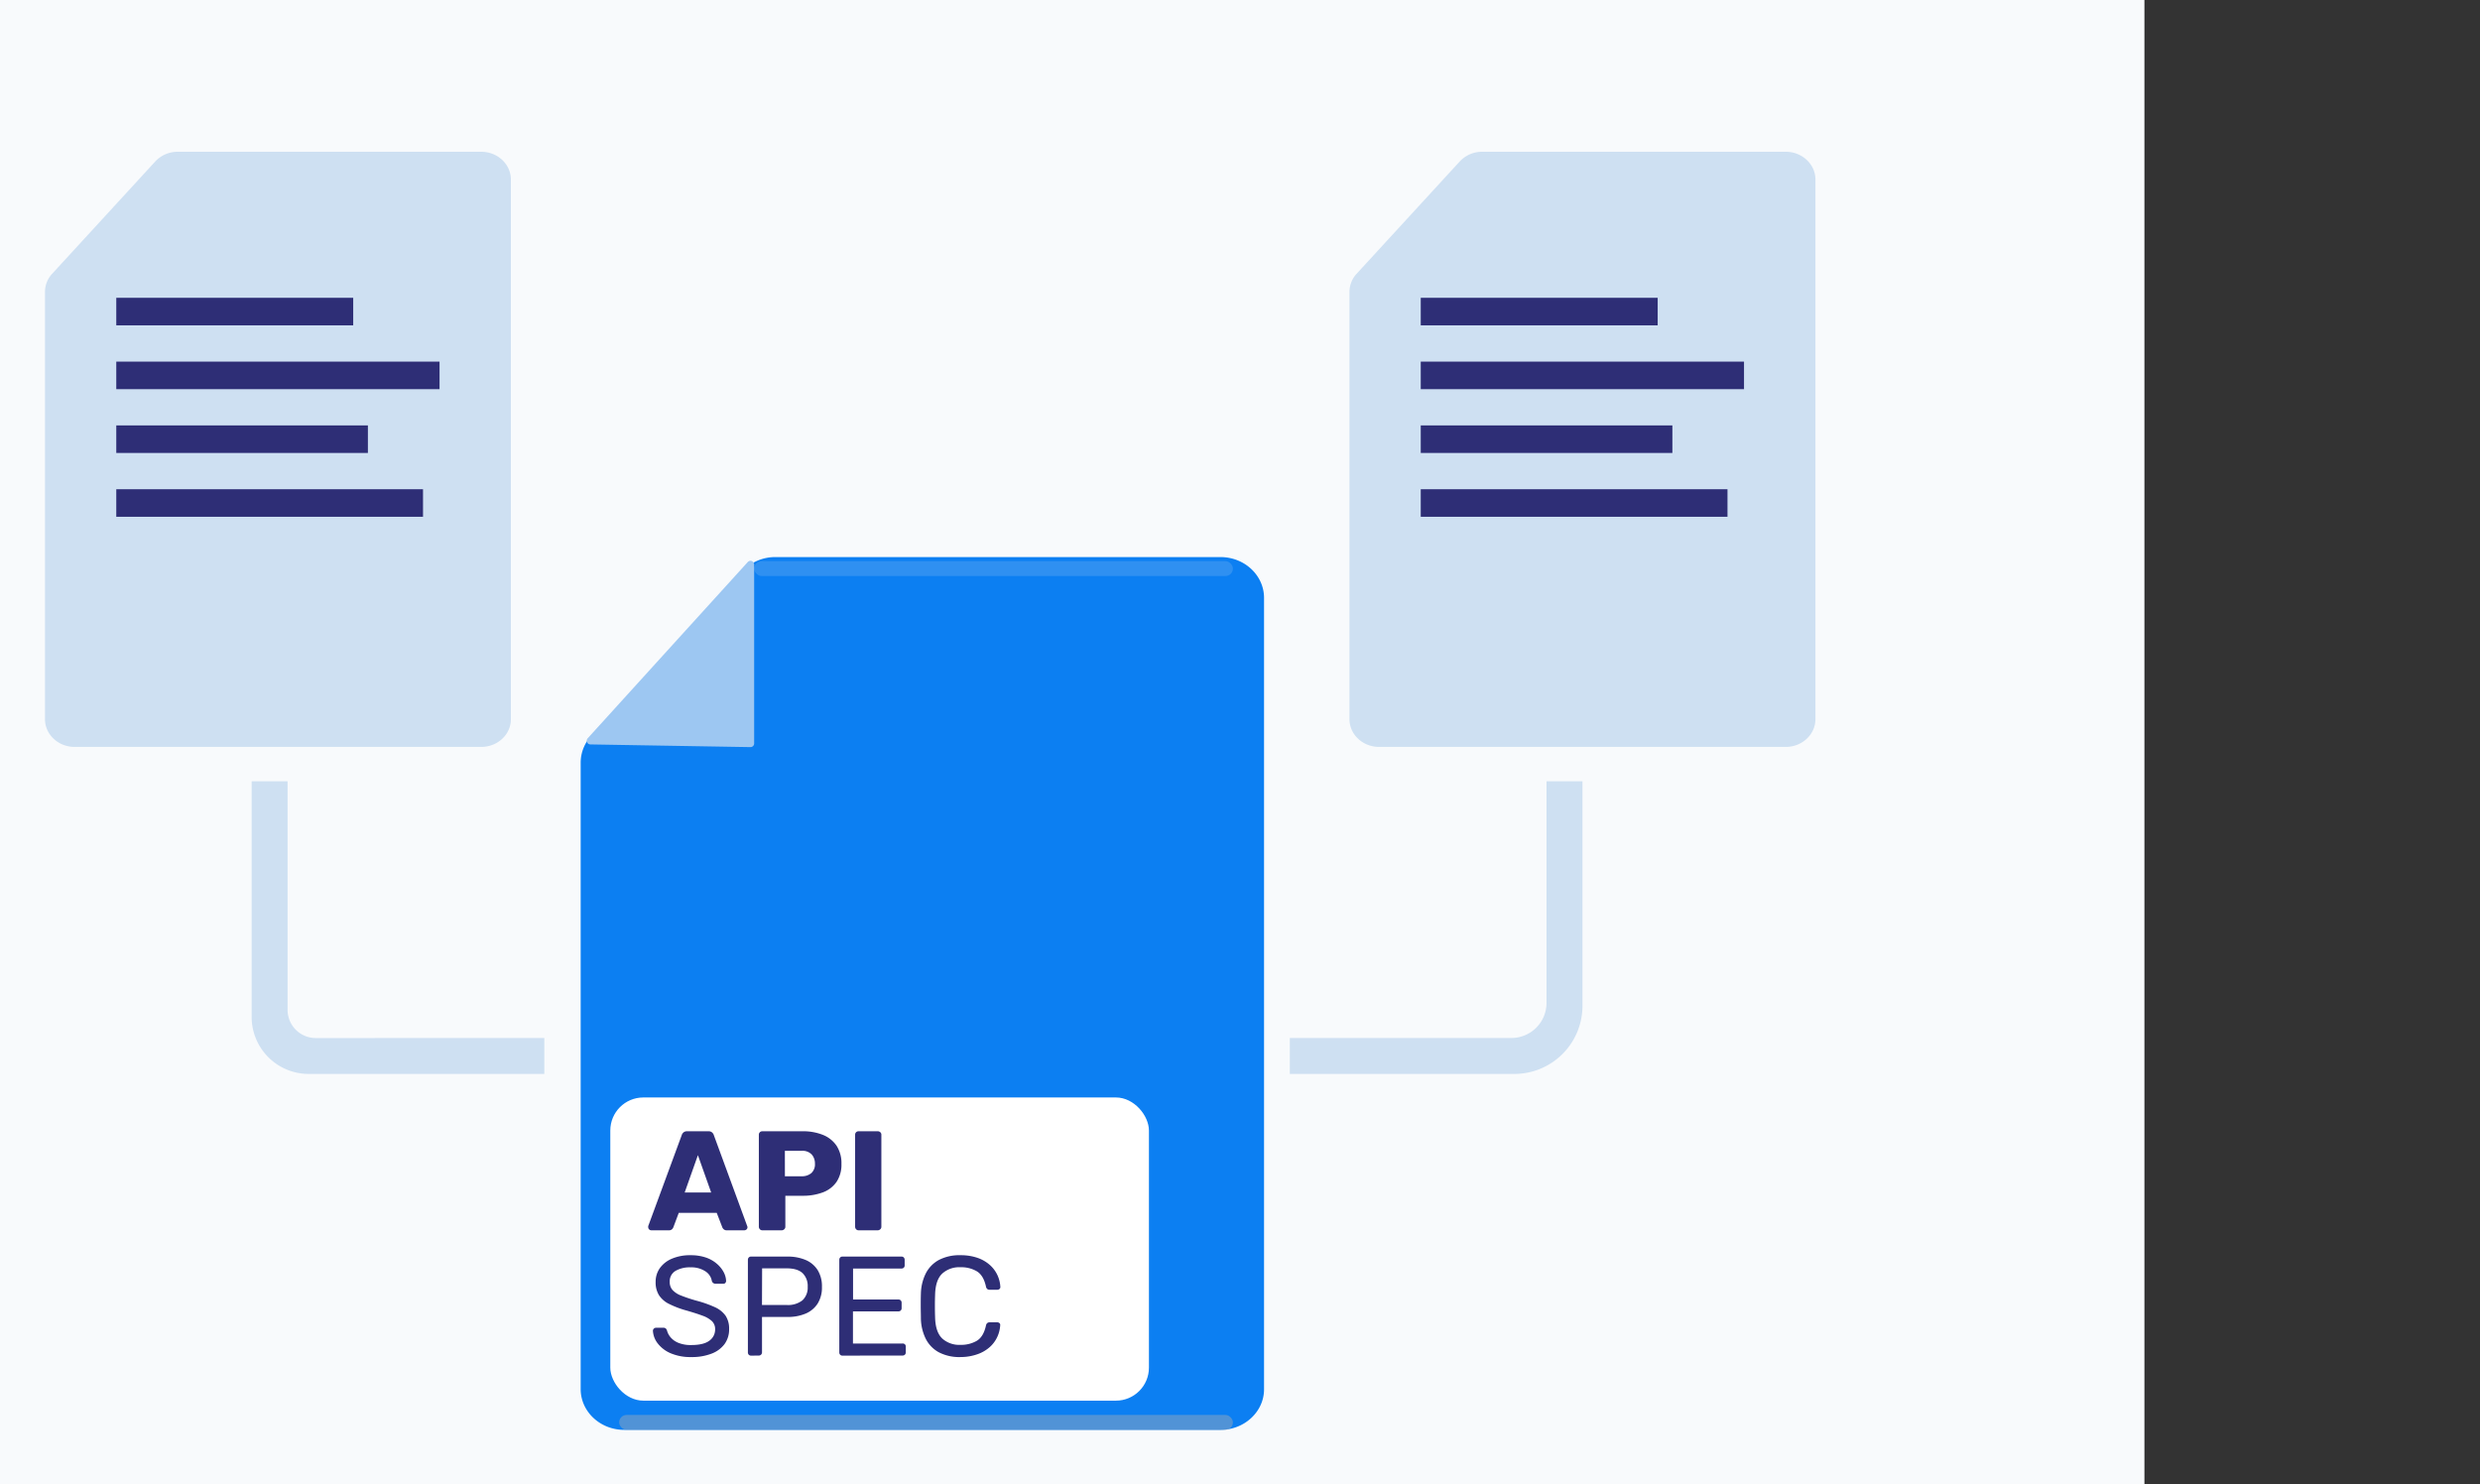 <svg xmlns:inkscape="http://www.inkscape.org/namespaces/inkscape" xmlns:sodipodi="http://sodipodi.sourceforge.net/DTD/sodipodi-0.dtd" xmlns="http://www.w3.org/2000/svg" xmlns:svg="http://www.w3.org/2000/svg" viewBox="0 0 783.37 468.87" id="svg59" sodipodi:docname="APIDesigner-Merging.svg" inkscape:version="1.1.1 (3bf5ae0d25, 2021-09-20)"><rect x="0" y="0" width="783.37" height="468.87" fill="#333333" stroke="none"/><defs id="defs4"><style id="style2">.cls-1{isolation:isolate;}.cls-2{fill:#f8fafc;}.cls-3{fill:#0c7ff2;}.cls-4{fill:#9dc7f2;}.cls-5{fill:#fff;}.cls-6{fill:#2e2e76;}.cls-7,.cls-9{fill:#cee0f2;}.cls-8{fill:#9caab8;mix-blend-mode:multiply;opacity:0.48;}.cls-9{mix-blend-mode:overlay;opacity:0.18;}</style></defs><g class="cls-1" id="g57" transform="translate(-106)"><g id="Layer_2" data-name="Layer 2"><g id="Layer_1-2" data-name="Layer 1"><rect id="rect201" class="cls-2" width="783.37" height="468.87" x="0" y="0"></rect><path class="cls-3" d="M 491.52,451.67 H 303.17 c -7.59,0 -13.75,-5.77 -13.75,-12.88 V 240.86 a 12.44,12.44 0 0 1 3.32,-8.4 l 47.77,-52 a 14.15,14.15 0 0 1 10.43,-4.49 h 140.58 c 7.6,0 13.76,5.77 13.76,12.89 v 250 c 0,7.04 -6.16,12.81 -13.76,12.81 z" id="path7"></path><path class="cls-4" d="m 344.22,178.41 v 56.47 A 1.16,1.16 0 0 1 343,236 l -50.52,-0.85 a 1.16,1.16 0 0 1 -0.84,-1.94 l 50.52,-55.63 a 1.16,1.16 0 0 1 2.06,0.83 z" id="path9"></path><rect class="cls-5" x="298.78" y="346.67" width="170.14" height="95.77" rx="10.43" id="rect11"></rect><path class="cls-6" d="m 311.7,388.63 a 0.91,0.91 0 0 1 -0.65,-0.29 0.87,0.87 0 0 1 -0.29,-0.65 1.64,1.64 0 0 1 0,-0.4 l 10.57,-28.7 a 1.89,1.89 0 0 1 0.56,-0.87 1.75,1.75 0 0 1 1.19,-0.38 h 6.66 a 1.73,1.73 0 0 1 1.19,0.38 1.81,1.81 0 0 1 0.56,0.87 l 10.53,28.7 a 0.87,0.87 0 0 1 0.09,0.4 0.91,0.91 0 0 1 -0.29,0.65 1,1 0 0 1 -0.7,0.29 h -5.53 a 1.34,1.34 0 0 1 -1,-0.34 1.58,1.58 0 0 1 -0.43,-0.6 l -1.76,-4.56 h -12 l -1.71,4.56 a 1.73,1.73 0 0 1 -0.41,0.6 1.41,1.41 0 0 1 -1.08,0.34 z m 10.57,-11.94 h 8.37 l -4.19,-11.79 z" id="path13"></path><path class="cls-6" d="m 346.83,388.63 a 1,1 0 0 1 -0.81,-0.34 1.1,1.1 0 0 1 -0.32,-0.78 v -29.05 a 1.1,1.1 0 0 1 0.32,-0.81 1.13,1.13 0 0 1 0.81,-0.31 h 12.59 a 17,17 0 0 1 6.5,1.14 9.46,9.46 0 0 1 4.32,3.42 10.06,10.06 0 0 1 1.55,5.77 9.75,9.75 0 0 1 -1.55,5.67 9.13,9.13 0 0 1 -4.32,3.31 17.82,17.82 0 0 1 -6.5,1.07 h -5.35 v 9.79 a 1,1 0 0 1 -0.34,0.78 1.1,1.1 0 0 1 -0.83,0.34 z m 7.1,-17.07 h 5.27 a 4.58,4.58 0 0 0 3.08,-1 3.72,3.72 0 0 0 1.14,-3 4.24,4.24 0 0 0 -1,-2.86 4,4 0 0 0 -3.23,-1.17 h -5.27 z" id="path15"></path><path class="cls-6" d="m 377.23,388.63 a 1,1 0 0 1 -0.81,-0.34 1.09,1.09 0 0 1 -0.31,-0.78 v -29.05 a 1.09,1.09 0 0 1 0.31,-0.81 1.13,1.13 0 0 1 0.81,-0.31 h 6 a 1.2,1.2 0 0 1 0.83,0.31 1,1 0 0 1 0.34,0.81 v 29.05 a 1,1 0 0 1 -0.34,0.78 1.1,1.1 0 0 1 -0.83,0.34 z" id="path17"></path><path class="cls-6" d="m 324.38,428.67 a 15.88,15.88 0 0 1 -6.56,-1.21 10.19,10.19 0 0 1 -4.07,-3.11 7.07,7.07 0 0 1 -1.51,-4 0.92,0.92 0 0 1 0.29,-0.65 1,1 0 0 1 0.7,-0.29 h 2.29 a 1.1,1.1 0 0 1 0.81,0.27 1.34,1.34 0 0 1 0.36,0.63 5.56,5.56 0 0 0 1.13,2.12 6.27,6.27 0 0 0 2.45,1.74 10.23,10.23 0 0 0 4.11,0.7 q 3.87,0 5.69,-1.37 a 4.3,4.3 0 0 0 1.82,-3.64 3.45,3.45 0 0 0 -1,-2.53 8.62,8.62 0 0 0 -2.95,-1.72 q -2,-0.75 -5.13,-1.65 a 29.71,29.71 0 0 1 -5.44,-2.06 8,8 0 0 1 -3.21,-2.77 7.61,7.61 0 0 1 -1.06,-4.2 7.41,7.41 0 0 1 1.3,-4.31 8.89,8.89 0 0 1 3.78,-3 14.44,14.44 0 0 1 5.94,-1.12 14.73,14.73 0 0 1 4.88,0.74 10.45,10.45 0 0 1 3.48,2 9.13,9.13 0 0 1 2.12,2.63 6.52,6.52 0 0 1 0.76,2.75 1,1 0 0 1 -0.22,0.61 0.86,0.86 0 0 1 -0.72,0.29 h -2.39 a 1.39,1.39 0 0 1 -0.65,-0.18 1.18,1.18 0 0 1 -0.52,-0.67 4.53,4.53 0 0 0 -2.06,-3.09 8.06,8.06 0 0 0 -4.68,-1.25 9,9 0 0 0 -4.75,1.12 3.81,3.81 0 0 0 -1.82,3.49 3.76,3.76 0 0 0 0.86,2.52 7,7 0 0 0 2.7,1.77 48.49,48.49 0 0 0 4.81,1.61 36.38,36.38 0 0 1 5.89,2.07 8.36,8.36 0 0 1 3.4,2.73 7.36,7.36 0 0 1 1.1,4.18 7.82,7.82 0 0 1 -1.49,4.81 9.18,9.18 0 0 1 -4.16,3 17,17 0 0 1 -6.28,1.04 z" id="path19"></path><path class="cls-6" d="m 343.27,428.22 a 1,1 0 0 1 -0.76,-0.29 1.05,1.05 0 0 1 -0.27,-0.74 V 398 a 1.1,1.1 0 0 1 0.27,-0.78 1,1 0 0 1 0.76,-0.29 h 11.43 a 14.44,14.44 0 0 1 5.78,1.07 8.37,8.37 0 0 1 3.8,3.2 9.68,9.68 0 0 1 1.35,5.3 9.57,9.57 0 0 1 -1.35,5.27 8.37,8.37 0 0 1 -3.8,3.17 14.26,14.26 0 0 1 -5.78,1.06 h -8 v 11.17 a 1,1 0 0 1 -0.3,0.74 1.06,1.06 0 0 1 -0.78,0.29 z m 3.42,-16 h 7.78 a 7.37,7.37 0 0 0 5,-1.47 5.48,5.48 0 0 0 1.66,-4.29 5.62,5.62 0 0 0 -1.62,-4.3 q -1.62,-1.51 -5,-1.51 h -7.78 z" id="path21"></path><path class="cls-6" d="m 372.15,428.22 a 1,1 0 0 1 -0.77,-0.29 1.05,1.05 0 0 1 -0.27,-0.74 V 398 a 1.1,1.1 0 0 1 0.27,-0.78 1,1 0 0 1 0.77,-0.29 h 18.58 a 1,1 0 0 1 0.76,0.29 1.1,1.1 0 0 1 0.27,0.78 v 1.7 a 0.94,0.94 0 0 1 -1,1 h -15.3 v 9.79 h 14.31 a 1,1 0 0 1 0.76,0.29 1.09,1.09 0 0 1 0.27,0.78 v 1.65 a 1,1 0 0 1 -0.27,0.74 1,1 0 0 1 -0.76,0.29 h -14.34 v 10.15 h 15.65 a 1,1 0 0 1 0.77,0.27 1,1 0 0 1 0.27,0.76 v 1.74 a 1.05,1.05 0 0 1 -0.27,0.74 1,1 0 0 1 -0.77,0.29 z" id="path23"></path><path class="cls-6" d="m 409.39,428.67 a 14,14 0 0 1 -6.86,-1.52 10,10 0 0 1 -4.11,-4.25 15,15 0 0 1 -1.53,-6.35 c 0,-1.22 -0.05,-2.53 -0.05,-3.93 0,-1.4 0,-2.74 0.05,-4 a 15,15 0 0 1 1.53,-6.35 10,10 0 0 1 4.11,-4.25 14,14 0 0 1 6.86,-1.52 16.06,16.06 0 0 1 5.44,0.85 11.46,11.46 0 0 1 3.89,2.28 9.89,9.89 0 0 1 3.26,6.84 0.76,0.76 0 0 1 -0.24,0.67 1,1 0 0 1 -0.7,0.27 h -2.47 a 1.1,1.1 0 0 1 -0.7,-0.22 1.35,1.35 0 0 1 -0.43,-0.81 c -0.51,-2.32 -1.46,-3.92 -2.85,-4.78 a 9.67,9.67 0 0 0 -5.2,-1.3 8,8 0 0 0 -5.76,2 q -2.11,2 -2.25,6.5 c -0.09,2.44 -0.09,4.95 0,7.51 q 0.14,4.47 2.25,6.5 a 8,8 0 0 0 5.76,2 9.76,9.76 0 0 0 5.2,-1.3 c 1.39,-0.86 2.34,-2.46 2.85,-4.78 a 1.35,1.35 0 0 1 0.43,-0.81 1.1,1.1 0 0 1 0.7,-0.22 H 421 a 1,1 0 0 1 0.7,0.25 0.69,0.69 0 0 1 0.24,0.64 10,10 0 0 1 -0.9,3.67 9.8,9.8 0 0 1 -2.36,3.22 11.46,11.46 0 0 1 -3.89,2.28 16.06,16.06 0 0 1 -5.4,0.91 z" id="path25"></path><path class="cls-7" d="M 258,235.94 H 129.59 c -5.18,0 -9.38,-3.93 -9.38,-8.78 V 92.2 a 8.46,8.46 0 0 1 2.27,-5.73 L 155.05,51 a 9.66,9.66 0 0 1 7.11,-3.06 H 258 c 5.18,0 9.38,3.94 9.38,8.79 v 170.43 c 0.02,4.84 -4.18,8.78 -9.38,8.78 z" id="path27"></path><rect class="cls-6" x="142.73" y="94.07" width="74.84" height="8.7" id="rect29"></rect><rect class="cls-6" x="142.73" y="114.23" width="102.11" height="8.7" id="rect31"></rect><rect class="cls-6" x="142.73" y="134.38" width="79.48" height="8.7" id="rect33"></rect><rect class="cls-6" x="142.73" y="154.54" width="96.89" height="8.7" id="rect35"></rect><path class="cls-7" d="m 277.94,327.89 v 11.34 h -74.45 a 18,18 0 0 1 -18,-18 v -74.44 h 11.35 V 319 a 8.9,8.9 0 0 0 8.89,8.9 z" id="path37"></path><path class="cls-7" d="M 670.07,235.94 H 541.64 c -5.18,0 -9.38,-3.93 -9.38,-8.78 V 92.2 a 8.46,8.46 0 0 1 2.27,-5.73 L 567.1,51 a 9.66,9.66 0 0 1 7.11,-3.06 h 95.86 c 5.18,0 9.38,3.94 9.38,8.79 v 170.43 c 0,4.84 -4.2,8.78 -9.38,8.78 z" id="path39"></path><rect class="cls-6" x="554.78" y="94.07" width="74.84" height="8.7" id="rect41"></rect><rect class="cls-6" x="554.78" y="114.23" width="102.11" height="8.7" id="rect43"></rect><rect class="cls-6" x="554.78" y="134.38" width="79.48" height="8.7" id="rect45"></rect><rect class="cls-6" x="554.78" y="154.54" width="96.89" height="8.7" id="rect47"></rect><path class="cls-7" d="m 513.42,327.89 v 11.34 h 70.93 a 21.51,21.51 0 0 0 21.51,-21.51 v -70.93 h -11.35 v 70 a 11.09,11.09 0 0 1 -11.08,11.09 z" id="path49"></path><rect class="cls-8" x="301.58" y="446.95" width="193.86" height="4.72" rx="2.36" id="rect51"></rect><rect class="cls-9" x="344.22" y="177.24" width="151.22" height="4.72" rx="2.36" id="rect53"></rect></g></g></g></svg>